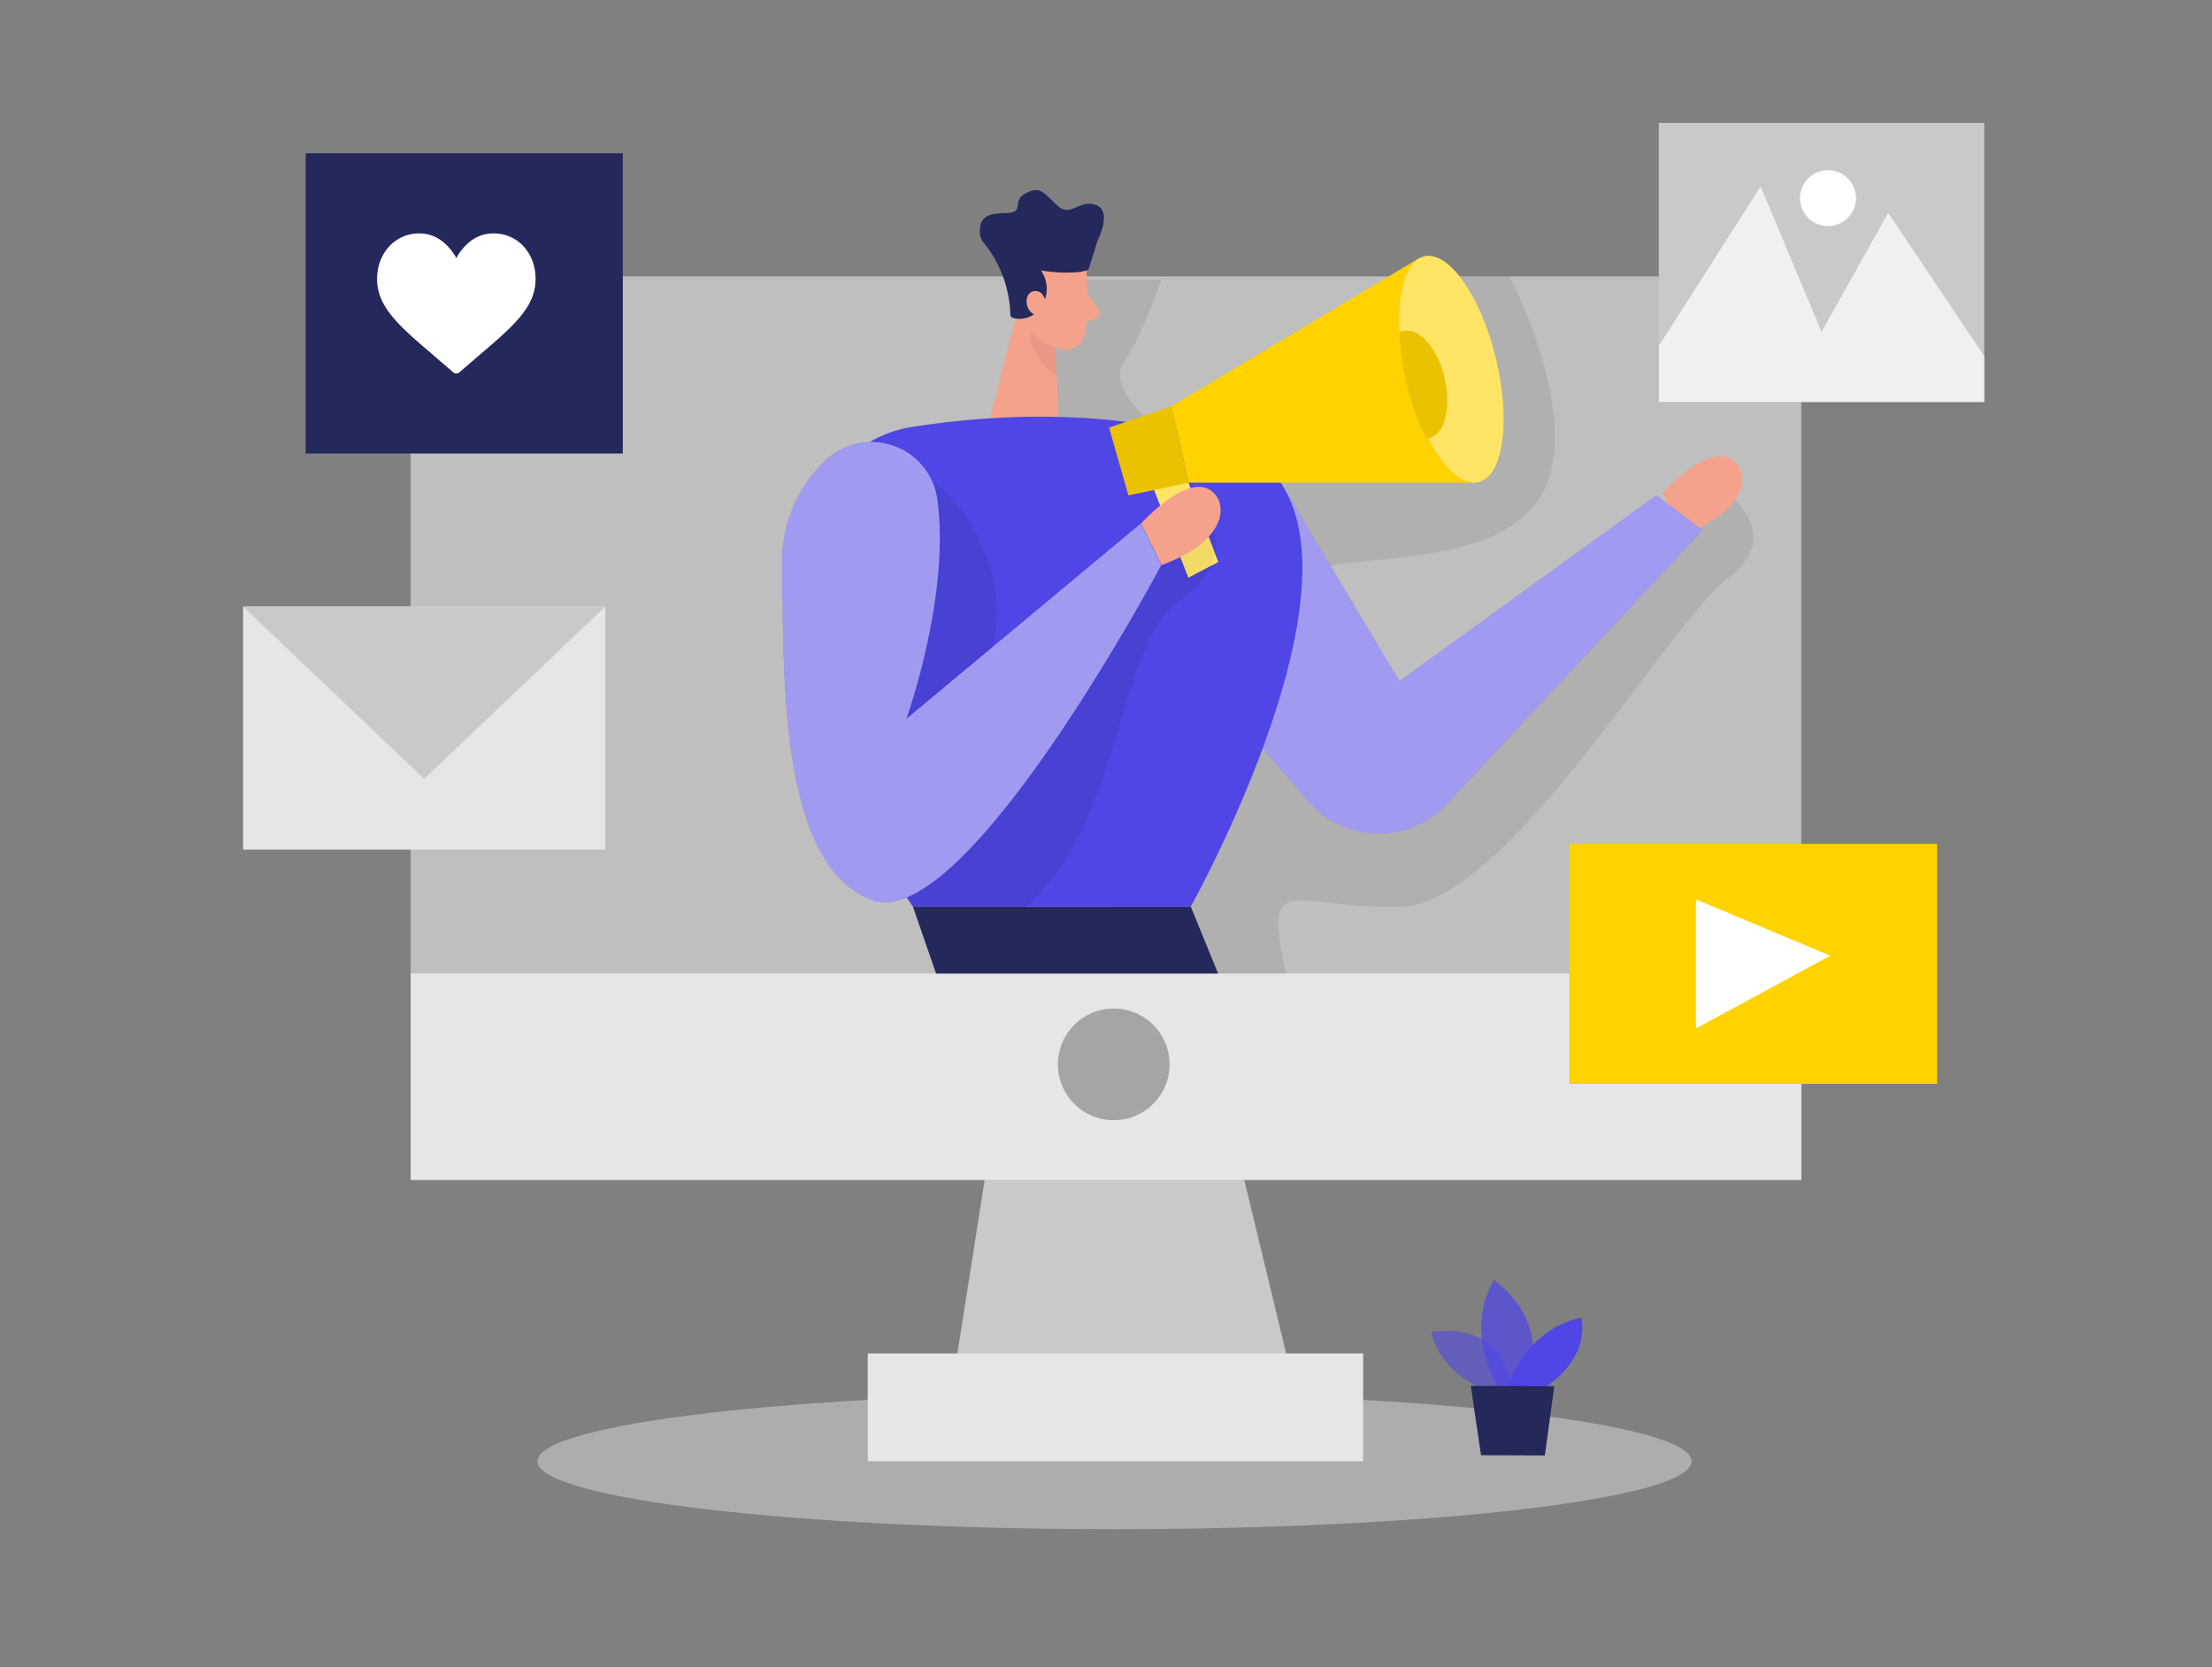 <svg width="406" height="306" fill="none" xmlns="http://www.w3.org/2000/svg"><rect width="100%" height="100%" fill="#808080" stroke="none"/><path opacity=".86" d="M330.616 50.729H75.384v165.83h255.232V50.729z" fill="#C9C9C9"/><path d="M183.715 197.619l-9.693 61.58h64.655l-14.87-61.58h-40.092z" fill="#C9C9C9"/><path opacity=".08" d="M199.529 51.267h13.621s-2.984 9.337-6.831 15.103c-3.847 5.765 8.709 14.159 8.709 14.159l47.319-29.71 14.718-.09s16.27 30.886 3.319 43.401c-12.952 12.515-43.026 5.41-44.041 14.545-1.015 9.135 17.925 27.07 17.925 27.07l61.397-46.386s12.748 8.242 1.583 16.657c-11.165 8.414-40.508 60.006-60.341 60.433-19.833.426-25.254-7.43-20.859 12.23h-30.45l-7.44-74.967-10.048-23.183 6.334-26.593 5.085-2.67z" fill="#000"/><path opacity=".45" d="M204.563 280.667c58.495 0 105.915-5.581 105.915-12.465 0-6.883-47.42-12.464-105.915-12.464-58.495 0-105.915 5.581-105.915 12.464 0 6.884 47.42 12.465 105.915 12.465z" fill="#E6E6E6"/><path opacity=".58" d="M273.847 255.515s-9.186-2.507-11.165-11.053c0 0 14.21-2.873 14.636 11.814l-3.471-.761z" fill="#4F46E5"/><path opacity=".73" d="M274.974 254.591s-6.415-10.15-.772-19.63c0 0 10.81 6.872 6.009 19.651l-5.237-.021z" fill="#4F46E5"/><path d="M276.618 254.591s3.39-10.708 13.642-12.738c0 0 1.918 6.953-6.639 12.769l-7.003-.031z" fill="#4F46E5"/><path d="M269.96 254.358l1.867 12.728 11.723.051 1.726-12.718-15.316-.061z" fill="#24285B"/><path d="M305.16 90.466s6.404-7.105 11.012-6.71c4.609.397 7.105 9.136-7.257 14.343l-3.755-7.633z" fill="#F4A28C"/><path d="M364.192 22.562h-59.723V73.78h59.723V22.562z" fill="#C9C9C9"/><path d="M235.084 88.598l21.772 36.429 47.147-34.104 8.465 6.384-46.893 50.232a17.124 17.124 0 01-25.456-.487l-23.345-27.06 18.31-31.394z" fill="#4F46E5"/><path opacity=".46" d="M235.084 88.598l21.772 36.429 47.147-34.104 8.465 6.384-46.893 50.232a17.124 17.124 0 01-25.456-.487l-23.345-27.06 18.31-31.394z" fill="#fff"/><path d="M330.616 178.68H75.384v37.879h255.232V178.68z" fill="#E6E6E6"/><path d="M204.421 205.607c5.662 0 10.252-4.589 10.252-10.251 0-5.662-4.59-10.252-10.252-10.252-5.662 0-10.251 4.59-10.251 10.252 0 5.662 4.589 10.251 10.251 10.251z" fill="#A5A5A5"/><path d="M250.198 248.41h-90.934v19.793h90.934V248.41z" fill="#E6E6E6"/><path d="M199.387 49.622s.801 7.105-.274 11.815a3.585 3.585 0 01-4.294 2.69c-2.385-.579-5.43-2.03-6.323-5.776l-2.284-6.16a6.375 6.375 0 012.639-6.893c3.938-2.933 10.262 0 10.536 4.324z" fill="#F4A28C"/><path d="M187.521 53.936l-5.745 22.584 12.668 2.284-.904-17.347-6.019-7.521z" fill="#F4A28C"/><path d="M185.441 57.722a.666.666 0 00.527.64 4.709 4.709 0 005.258-2.223 5.923 5.923 0 00-.162-6.507c2.168.37 4.372.483 6.567.335a6.764 6.764 0 002.151-.487l1.696-5.39s2.791-5.4-.376-6.485c-3.167-1.086-4.578 2.537-7.176 0-2.598-2.538-3.197-3.482-5.816-2.03-2.619 1.451.426 3.491-3.887 3.552-4.314.061-4.375 1.847-4.375 3.806.101.67.397 1.295.852 1.797a21.832 21.832 0 014.741 12.992z" fill="#24285B"/><path d="M191.987 55.905s-.152-2.73-2.182-2.466c-2.03.264-1.898 4.212.903 4.516l1.279-2.05zm7.674-1.797l2.03 2.68a1.143 1.143 0 01.165 1.089 1.138 1.138 0 01-.835.718l-2.7.589 1.34-5.075z" fill="#F4A28C"/><path opacity=".31" d="M193.621 63.761s-1.634-.274-4.567-2.933c0 0-.426 4.628 4.872 8.039l-.305-5.106z" fill="#CE8172"/><path d="M149.276 96.89a21.497 21.497 0 0117.996-18.503c14.108-2.233 36.54-3.806 57.855 3.045 34.764 11.165-6.598 85.007-6.598 85.007h-50.953s-22.999-32.237-18.3-69.548z" fill="#4F46E5"/><path d="M167.577 166.449l4.232 12.23h51.765l-4.994-12.23h-51.003z" fill="#24285B"/><path d="M211.577 89.268l6.547 16.748 5.47-2.873-5.47-14.545-6.547.67z" fill="#FFD200"/><path opacity=".08" d="M171.21 88.466s18.524 13.266 8.881 37.555l40.347-32.602s8.12 8.222-3.705 16.515c-11.825 8.292-10.708 41.341-28.623 56.566h-20.533l-4.741-11.927-4.06-35.819 12.434-30.288z" fill="#000"/><path opacity=".4" d="M211.577 89.268l6.547 16.748 5.47-2.873-5.47-14.545-6.547.67z" fill="#fff"/><path d="M209.435 96.079s6.395-7.105 11.003-6.71c4.608.397 7.105 9.136-7.247 14.343l-3.756-7.633z" fill="#F4A28C"/><path d="M215.078 74.53l45.412-27.15 10.15 41.218h-52.517l-3.045-14.068z" fill="#FFD200"/><path d="M215.078 74.53l-11.51 3.959 3.553 12.434 11.002-2.325-3.045-14.068z" fill="#FFD200"/><path opacity=".08" d="M215.078 74.53l-11.51 3.959 3.553 12.434 11.002-2.325-3.045-14.068z" fill="#000"/><path d="M355.534 154.898h-67.497v44.041h67.497v-44.041z" fill="#FFD200"/><path d="M114.309 28.135h-58.21v55.104h58.21V28.135z" fill="#24285B"/><path d="M311.29 165.078v23.68l24.644-13.347-24.644-10.333zM90.599 42.842a6.831 6.831 0 00-4.324 1.492 9.595 9.595 0 00-2.517 3.045 9.734 9.734 0 00-2.517-3.045 6.851 6.851 0 00-4.304-1.492c-4.405 0-7.724 3.603-7.724 8.384 0 5.156 4.141 8.688 10.414 14.037 1.015.914 2.273 1.94 3.532 3.045a.862.862 0 00.599.224.883.883 0 00.599-.224c1.248-1.096 2.456-2.12 3.532-3.045 6.273-5.349 10.414-8.88 10.414-14.037.02-4.801-3.299-8.384-7.704-8.384z" fill="#fff"/><path opacity=".72" d="M304.48 63.477l18.676-29.262 11.175 26.674 12.241-21.833 17.62 26.309v8.414H304.48V63.477z" fill="#fff"/><path d="M335.518 41.492a5.126 5.126 0 100-10.252 5.126 5.126 0 000 10.252z" fill="#fff"/><path d="M172.002 91.38a12.181 12.181 0 00-20.3-7.014 25.363 25.363 0 00-8.12 19.346c.254 21.122-.508 55.124 16.494 61.468 17.001 6.344 53.074-61.468 53.074-61.468l-3.755-7.633-43.047 35.87s8.232-22.868 5.654-40.57z" fill="#4F46E5"/><path opacity=".46" d="M172.002 91.38a12.181 12.181 0 00-20.3-7.014 25.363 25.363 0 00-8.12 19.346c.254 21.122-.508 55.124 16.494 61.468 17.001 6.344 53.074-61.468 53.074-61.468l-3.755-7.633-43.047 35.87s8.232-22.868 5.654-40.57z" fill="#fff"/><path d="M271.397 88.476c4.512-1.09 5.932-11.244 3.171-22.682-2.761-11.438-8.657-19.827-13.169-18.738-4.512 1.089-5.931 11.244-3.17 22.682 2.76 11.438 8.656 19.827 13.168 18.738z" fill="#FFD200"/><path opacity=".4" d="M271.397 88.476c4.512-1.09 5.932-11.244 3.171-22.682-2.761-11.438-8.657-19.827-13.169-18.738-4.512 1.089-5.931 11.244-3.17 22.682 2.76 11.438 8.656 19.827 13.168 18.738z" fill="#fff"/><path d="M257.516 60.767a3.434 3.434 0 00-.66.254 51.023 51.023 0 004.902 19.508c.171-.009.341-.032.508-.071 2.893-.7 4.172-5.674 2.862-11.165-1.309-5.491-4.72-9.226-7.612-8.526z" fill="#FFD200"/><path opacity=".08" d="M257.516 60.767a3.434 3.434 0 00-.66.254 51.023 51.023 0 004.902 19.508c.171-.009.341-.032.508-.071 2.893-.7 4.172-5.674 2.862-11.165-1.309-5.491-4.72-9.226-7.612-8.526z" fill="#000"/><path d="M111.102 111.334H44.619v44.609h66.483v-44.609z" fill="#E6E6E6"/><path d="M44.61 111.334l33.24 31.617 33.242-31.617H44.609z" fill="#C9C9C9"/></svg>